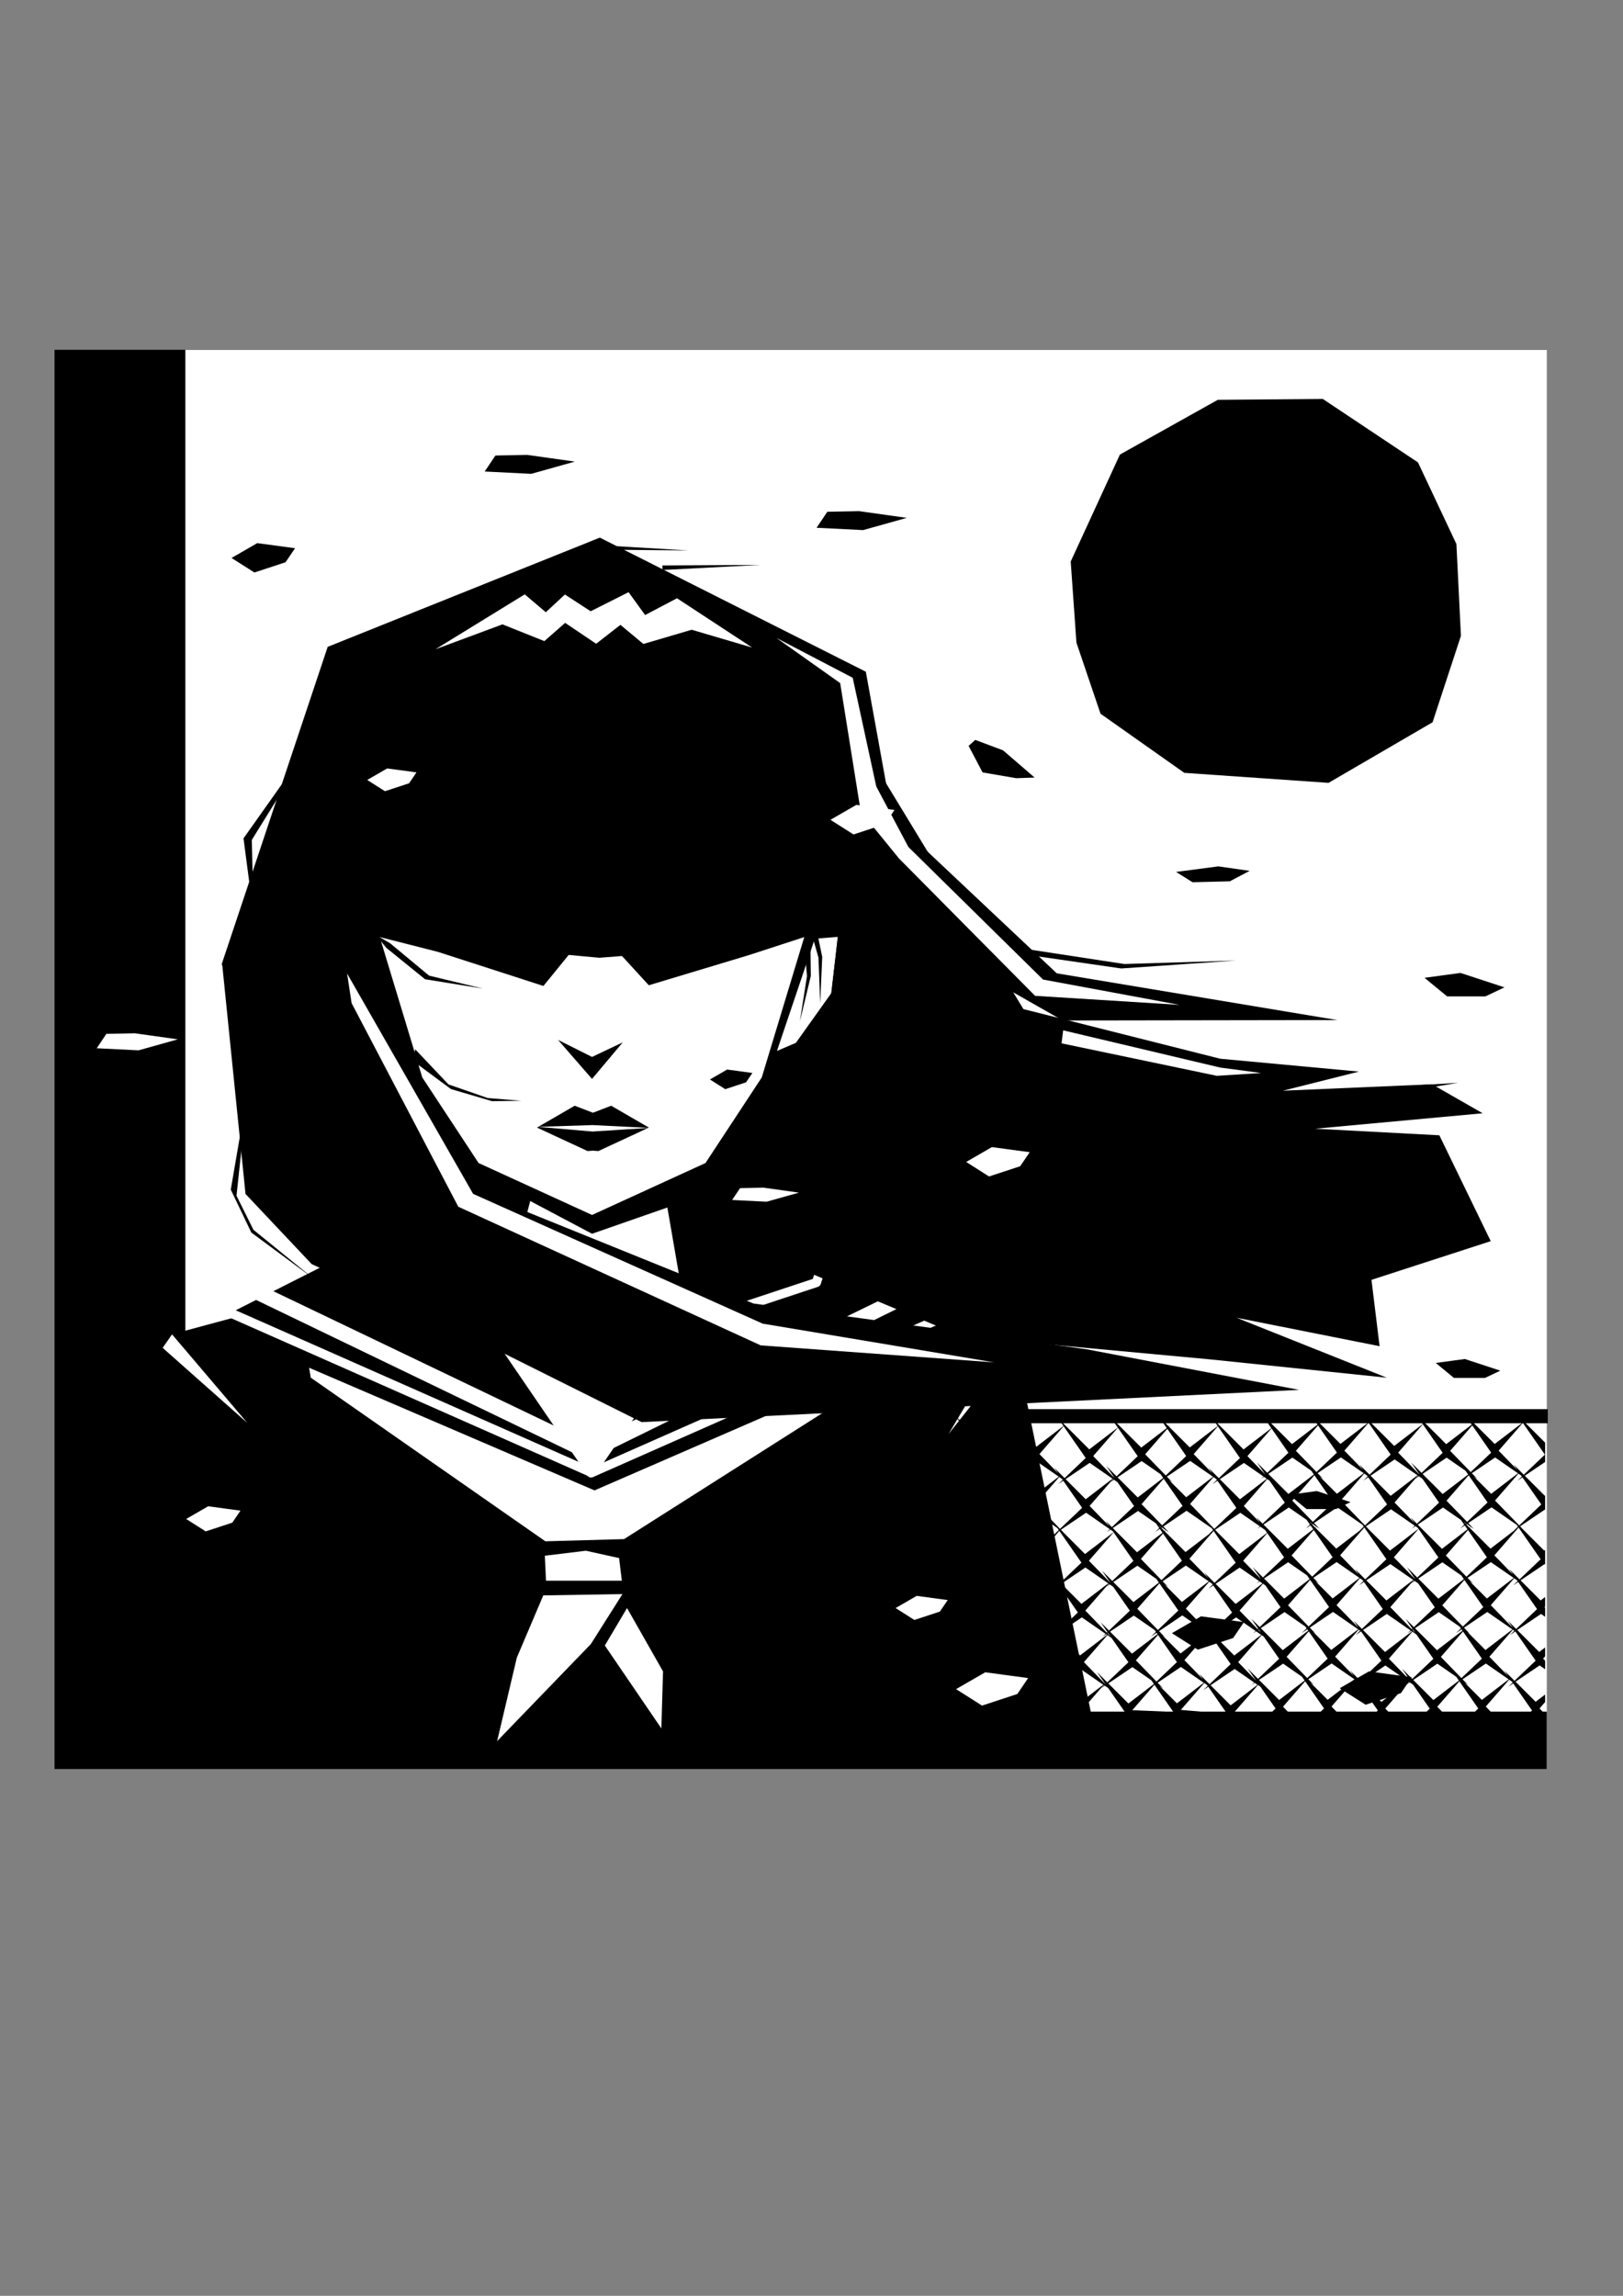 <?xml version="1.0" encoding="UTF-8" standalone="no"?>
<!-- Created with Inkscape (http://www.inkscape.org/) -->

<svg
   width="210mm"
   height="297mm"
   viewBox="0 0 210 297"
   version="1.1"
   id="svg1"
   inkscape:version="1.3.2 (091e20ef0f, 2023-11-25)"
   sodipodi:docname="the-ending-drama.svg"
   xmlns:inkscape="http://www.inkscape.org/namespaces/inkscape"
   xmlns:sodipodi="http://sodipodi.sourceforge.net/DTD/sodipodi-0.dtd"
   xmlns="http://www.w3.org/2000/svg"
   xmlns:svg="http://www.w3.org/2000/svg">
  <rect x="0" y="0" width="210" height="297" fill="#808080" stroke="none"/>
  <sodipodi:namedview
     id="namedview1"
     pagecolor="#505050"
     bordercolor="#eeeeee"
     borderopacity="1"
     inkscape:showpageshadow="0"
     inkscape:pageopacity="0"
     inkscape:pagecheckerboard="0"
     inkscape:deskcolor="#d1d1d1"
     inkscape:document-units="mm"
     inkscape:zoom="0.48907828"
     inkscape:cx="456.98206"
     inkscape:cy="405.8655"
     inkscape:window-width="1366"
     inkscape:window-height="743"
     inkscape:window-x="0"
     inkscape:window-y="25"
     inkscape:window-maximized="1"
     inkscape:current-layer="layer1" />
  <defs
     id="defs1">
    <inkscape:path-effect
       effect="mirror_symmetry"
       start_point="101.164,83.767"
       end_point="101.164,95.479"
       center_point="101.164,89.623"
       id="path-effect6"
       is_visible="true"
       lpeversion="1.2"
       lpesatellites=""
       mode="free"
       discard_orig_path="false"
       fuse_paths="true"
       oposite_fuse="false"
       split_items="false"
       split_open="false"
       link_styles="false" />
    <inkscape:path-effect
       effect="mirror_symmetry"
       start_point="101.713,153.095"
       end_point="101.713,157.055"
       center_point="101.713,155.075"
       id="path-effect5"
       is_visible="true"
       lpeversion="1.2"
       lpesatellites=""
       mode="free"
       discard_orig_path="false"
       fuse_paths="true"
       oposite_fuse="false"
       split_items="false"
       split_open="false"
       link_styles="false" />
    <inkscape:path-effect
       effect="mirror_symmetry"
       start_point="109.302,46.321"
       end_point="109.302,227.9"
       center_point="109.302,137.111"
       id="path-effect4"
       is_visible="true"
       lpeversion="1.2"
       lpesatellites=""
       mode="free"
       discard_orig_path="false"
       fuse_paths="true"
       oposite_fuse="false"
       split_items="false"
       split_open="false"
       link_styles="false" />
  </defs>
  <g
     inkscape:label="Layer 1"
     inkscape:groupmode="layer"
     id="layer1">
    <rect
       style="fill:#000000;stroke-width:0.464;stroke-linecap:round;stroke-linejoin:round"
       id="rect1-9"
       width="193.067"
       height="183.597"
       x="7.053"
       y="45.253" />
    <rect
       style="fill:#ffffff;stroke-width:0.434;stroke-linecap:round;stroke-linejoin:round"
       id="rect1"
       width="176.166"
       height="176.166"
       x="23.984"
       y="45.257" />
    <path
       id="path1"
       style="fill:#000000;stroke-width:0.277;stroke-linecap:round;stroke-linejoin:round"
       d="m 42.4,83.68 -13.718,41.061 12.62,21.458 7.198,19.34 -26.364,7.102 -11.425,55.395 65.891,0.014 65.891,-0.014 -11.425,-55.395 -25.119,-6.803 11.874,-46.98 -5.794,-31.961 -34.416,-17.346 z m 6.739,37.545 7.518,1.913 13.655,4.413 3.269,-4.014 3.976,0.364 2.924,-0.227 3.468,3.786 12.969,-3.906 7.147,-2.329 -5.498,18.157 -7.285,11.075 -14.678,6.719 -14.678,-6.719 -7.287,-11.075 z m 19.467,34.146 7.996,4.235 9.749,-3.396 2.943,17.026 -12.692,16.851 -12.692,-16.851 z m 3.599,-20.844 4.397,5.049 3.974,-4.728 -3.974,1.884 z"
       sodipodi:nodetypes="ccccccccccccccccccccccccccccccccccccccccc" />
    <path
       style="fill:#ffffff;stroke-width:0.543;stroke-linecap:round;stroke-linejoin:round"
       d="m 115.883,208.028 2.728,-1.575 4.012,0.541 -1.011,1.488 -3.303,1.086 z"
       id="path8-7-0-8" />
    <path
       style="fill:#000000;stroke-width:0.751;stroke-linecap:round;stroke-linejoin:round"
       d="m 151.632,211.277 3.773,-2.179 5.549,0.749 -1.398,2.059 -4.568,1.502 z"
       id="path8-7-0-8-4" />
    <path
       style="fill:#ffffff;stroke-width:0.566;stroke-linecap:round;stroke-linejoin:round"
       d="m 24.091,196.504 2.843,-1.642 4.182,0.564 -1.054,1.551 -3.442,1.132 z"
       id="path8-7-0-8-2" />
    <path
       style="fill:#000000;fill-opacity:1;stroke-width:0.464;stroke-linecap:round;stroke-linejoin:round"
       d="m 74.359,143.044 -4.877,2.826 6.541,3.037 0.698,-0.051 0.698,0.051 6.541,-3.037 -4.879,-2.826 -2.36,0.908 z"
       id="path4"
       sodipodi:nodetypes="ccccccccc" />
    <path
       style="fill:#ffffff;fill-opacity:1;stroke-width:0.464;stroke-linecap:round;stroke-linejoin:round"
       d="m 69.592,145.775 7.089,-0.228 7.284,0.362 -7.285,0.473 z"
       id="path6"
       sodipodi:nodetypes="ccccc" />
    <path
       style="fill:#000000;fill-opacity:1;stroke:#ffffff;stroke-width:1.18;stroke-linecap:round;stroke-linejoin:round;stroke-dasharray:none"
       d="m 45.841,161.082 -16.719,8.457 47.379,20.948 -13.221,-19.356 -15.939,-5.283 z"
       id="path11"
       sodipodi:nodetypes="cccccc" />
    <path
       style="fill:#000000;fill-opacity:1;stroke:#ffffff;stroke-width:1.18;stroke-linecap:round;stroke-linejoin:round;stroke-dasharray:none"
       d="m 107.141,161.146 16.719,8.457 -47.379,20.948 13.221,-19.356 15.939,-5.283 z"
       id="path11-3"
       sodipodi:nodetypes="cccccc" />
    <path
       style="fill:#ffffff;fill-opacity:1;stroke:none;stroke-width:1.18;stroke-linecap:round;stroke-linejoin:round;stroke-dasharray:none"
       d="m 119.621,167.57 -40.34,19.809 2.235,-3.386 35.71,-17.426 z"
       id="path13" />
    <path
       style="fill:#ffffff;fill-opacity:1;stroke:none;stroke-width:1.207;stroke-linecap:round;stroke-linejoin:round;stroke-dasharray:none"
       d="m 32.771,167.994 41.658,20.082 -2.308,-3.433 -36.876,-17.667 z"
       id="path13-7" />
    <path
       style="fill:#ffffff;fill-opacity:1;stroke:none;stroke-width:1.18;stroke-linecap:round;stroke-linejoin:round;stroke-dasharray:none"
       d="m 111.285,179.708 -30.538,19.4 -10.185,0.283 -30.356,-21.171 -0.209,-1.28 36.928,15.866 34.574,-15.024 z"
       id="path14"
       sodipodi:nodetypes="cccccccc" />
    <path
       style="fill:#ffffff;fill-opacity:1;stroke:none;stroke-width:1.373;stroke-linecap:round;stroke-linejoin:round;stroke-dasharray:none"
       d="m 75.804,200.613 4.303,0.95 0.351,2.925 h -9.812 l -0.15,-3.228 z"
       id="path15" />
    <path
       style="fill:#ffffff;fill-opacity:1;stroke:none;stroke-width:1.18;stroke-linecap:round;stroke-linejoin:round;stroke-dasharray:none"
       d="m 80.539,206.219 -4.088,6.465 -12.127,12.556 2.548,-10.797 3.423,-8.053 z"
       id="path16"
       sodipodi:nodetypes="cccccc" />
    <path
       style="fill:#ffffff;fill-opacity:1;stroke:none;stroke-width:1.18;stroke-linecap:round;stroke-linejoin:round;stroke-dasharray:none"
       d="m 81.132,208.027 -2.872,4.847 7.313,10.725 0.217,-7.377 z"
       id="path17" />
    <path
       style="fill:#ffffff;fill-opacity:1;stroke:none;stroke-width:1.18;stroke-linecap:round;stroke-linejoin:round;stroke-dasharray:none"
       d="m 130.392,172.672 -7.659,12.841 8.617,-10.887 -0.031,-1.798 z"
       id="path18" />
    <path
       style="fill:#ffffff;fill-opacity:1;stroke:none;stroke-width:1.18;stroke-linecap:round;stroke-linejoin:round;stroke-dasharray:none"
       d="m 22.262,172.62 9.741,11.461 -10.957,-9.716 z"
       id="path19" />
    <path
       style="fill:#ffffff;fill-opacity:1;stroke:none;stroke-width:0.635;stroke-linecap:round;stroke-linejoin:round;stroke-dasharray:none"
       d="m 97.323,83.773 -7.828,-2.305 -6.248,1.839 -2.969,-2.472 -3.142,2.446 -4.012,-2.703 -2.691,2.361 -5.414,-2.168 -8.669,3.218 11.546,-7.097 2.726,2.311 2.471,-2.291 3.333,2.165 4.906,-2.468 2.14,2.956 4.124,-2.17 z"
       id="path20"
       sodipodi:nodetypes="ccccccccccccccccc" />
    <path
       style="fill:#ffffff;fill-opacity:1;stroke:none;stroke-width:1.18;stroke-linecap:round;stroke-linejoin:round;stroke-dasharray:none"
       d="m 105.43,121.439 2.971,-0.242 -0.818,7.248 -4.601,6.463 -2.452,1.049 z"
       id="path21"
       sodipodi:nodetypes="cccccc" />
    <path
       style="fill:#000000;fill-opacity:1;stroke:none;stroke-width:1.104;stroke-linecap:round;stroke-linejoin:round;stroke-dasharray:none"
       d="m 28.74,124.663 10.347,14.699 27.919,16.936 30.484,12.333 43.077,5.913 27.521,5.258 -85.074,4.172 -20.777,-10.367 -21.906,-10.071 -8.565,-9.081 z"
       id="path23"
       sodipodi:nodetypes="ccccccccccc" />
    <path
       style="fill:#000000;fill-opacity:1;stroke:none;stroke-width:1.104;stroke-linecap:round;stroke-linejoin:round;stroke-dasharray:none"
       d="m 53.725,135.746 4.303,4.54 5.07,1.761 4.358,0.359 -3.801,0.047 -5.305,-1.563 -5.001,-3.706 z"
       id="path27" />
    <path
       style="fill:#000000;fill-opacity:1;stroke:none;stroke-width:1.104;stroke-linecap:round;stroke-linejoin:round;stroke-dasharray:none"
       d="m 50.47,122.022 5.052,4.194 6.955,1.672 -7.484,-1.209 -5.017,-4.069 -1.346,-1.667 z"
       id="path29" />
    <path
       style="fill:#000000;fill-opacity:1;stroke:none;stroke-width:1.104;stroke-linecap:round;stroke-linejoin:round;stroke-dasharray:none"
       d="m 31.739,144.032 -1.138,10.652 2.192,4.41 7.683,6.244 -7.957,-5.889 -2.659,-5.552 2.28,-13.293 z"
       id="path33" />
    <path
       style="fill:#000000;fill-opacity:1;stroke:none;stroke-width:1.104;stroke-linecap:round;stroke-linejoin:round;stroke-dasharray:none"
       d="m 38.732,98.732 -6.149,9.92 0.22,9.658 -1.296,-9.854 8.494,-11.994 z"
       id="path34" />
    <path
       style="fill:#000000;fill-opacity:1;stroke:none;stroke-width:1.104;stroke-linecap:round;stroke-linejoin:round;stroke-dasharray:none"
       d="m 126.498,121.814 18.981,2.897 14.483,-0.45 -14.889,1.025 -18.439,-2.672 z"
       id="path35" />
    <path
       style="fill:#000000;fill-opacity:1;stroke:none;stroke-width:1.104;stroke-linecap:round;stroke-linejoin:round;stroke-dasharray:none"
       d="m 56.402,117.755 3.44,1.818 -3.309,-2.039 z"
       id="path36" />
    <path
       style="fill:#000000;fill-opacity:1;stroke:none;stroke-width:1.104;stroke-linecap:round;stroke-linejoin:round;stroke-dasharray:none"
       d="m 60.591,118.504 2.414,2.119 -1.981,-2.075 z"
       id="path37" />
    <path
       style="fill:#000000;fill-opacity:1;stroke:none;stroke-width:1.104;stroke-linecap:round;stroke-linejoin:round;stroke-dasharray:none"
       d="M 76.982,70.497 89.072,71.208 77.893,71.103 Z"
       id="path38" />
    <path
       style="fill:#000000;fill-opacity:1;stroke:none;stroke-width:1.104;stroke-linecap:round;stroke-linejoin:round;stroke-dasharray:none"
       d="m 85.706,73.15 12.696,-0.071 -12.683,0.659 z"
       id="path39" />
    <path
       id="path2"
       style="fill:#000000;stroke-width:1.104;stroke-linecap:round;stroke-linejoin:round"
       d="m 169.382,182.734 1.086,1.562 -3.299,2.524 -4.064,-4.064 1.392,2.001 -3.597,2.752 -4.064,-4.064 0.722,1.038 -3.614,2.766 -2.674,-2.674 0.156,-0.179 -0.19,0.145 -1.356,-1.356 1.086,1.562 -3.299,2.524 -4.064,-4.064 1.025,1.474 -3.687,2.821 -4.064,-4.064 0.722,1.039 -3.614,2.765 -2.674,-2.674 0.156,-0.179 -0.19,0.145 -1.356,-1.356 1.086,1.562 -3.299,2.524 -4.064,-4.064 3.6,5.176 -2.733,2.601 -1.331,-1.331 1.087,1.563 -0.565,0.538 0.639,-0.432 2.44,3.507 -2.868,2.729 -0.819,-0.819 0.669,0.961 -0.525,0.5 0.593,-0.401 2.863,4.116 -2.733,2.601 -1.331,-1.331 1.087,1.563 -0.565,0.539 0.64,-0.432 2.439,3.507 -2.701,2.571 -1.082,-1.082 0.884,1.271 -0.643,0.612 0.727,-0.491 2.633,3.785 -2.733,2.601 -1.331,-1.331 1.087,1.563 -0.565,0.538 0.639,-0.432 2.44,3.507 10.389,-0.001 -3.145,-0.267 3.027,-3.478 0.363,0.251 0.085,0.122 -0.566,0.539 0.64,-0.432 2.272,3.265 h 3.548 l -2.412,-0.008 3.028,-3.478 0.054,0.037 -0.403,0.383 0.484,-0.327 0.442,0.306 2.147,3.086 10.292,-5.6e-4 -3.042,-0.259 3.028,-3.478 0.361,0.249 0.087,0.125 -0.565,0.538 0.639,-0.432 2.265,3.256 h 1.142 l 3.027,-3.478 0.312,0.216 1.963,2.823 -2.645,2.517 -0.8,-0.8 0.653,0.939 -0.751,0.714 0.849,-0.573 1.917,0.029 -1.721,-0.159 3.012,-2.035 2.939,2.035 -0.231,0.219 0.195,0.003 0.165,-0.112 0.081,0.115 0.369,0.006 -0.253,-0.253 3.012,-2.035 3.44,2.382 2.264,0.034 -1.76,-0.12 3.012,-2.035 3.071,2.127 -0.098,0.092 0.122,0.002 0.057,-0.038 0.057,0.04 0.26,0.004 -0.151,-0.156 0.199,-0.135 0.205,0.294 5.407,0.082 -0.185,0.176 0.259,-0.175 0.022,5.6e-4 -0.02,-0.002 0.588,-0.397 0.286,0.411 2.099,0.032 -1.747,-0.134 0.156,-0.179 -0.19,0.145 -0.409,-0.409 3.012,-2.035 3.503,2.426 -0.259,0.246 0.667,0.01 -0.211,-0.218 0.009,-0.01 0.039,-0.026 0.177,0.254 4.211,0.064 v -0.165 l -4.192,-0.286 3.012,-2.035 1.179,0.817 v -0.95 l -0.726,-0.748 0.726,-0.835 v -0.969 l -1.23,0.941 -2.6,-2.6 3.114,-2.104 0.716,0.496 v -1.106 l -0.263,-0.271 0.263,-0.302 v -1.145 l -0.766,0.587 -2.844,-2.844 3.077,-2.079 0.533,0.369 v -1.168 l -0.08,-0.082 0.08,-0.092 v -1.216 l -0.583,0.446 -2.6,-2.6 3.114,-2.104 0.069,0.048 v -1.883 l -0.12,0.092 -2.867,-2.867 0.038,0.027 -0.293,-0.302 3.242,-2.19 v -1.78 l -0.034,0.026 -2.6,-2.6 2.634,-1.78 v -2.496 l -3.635,-3.635 0.722,1.038 -3.614,2.766 -2.674,-2.674 0.156,-0.179 -0.19,0.145 -1.356,-1.356 1.086,1.562 -3.299,2.524 -4.064,-4.064 1.025,1.474 -3.687,2.821 -4.064,-4.064 0.722,1.039 -3.614,2.765 -2.674,-2.674 0.156,-0.179 -0.19,0.145 z m 26.336,41.591 h -0.013 l 0.046,0.047 z m -0.68,-0.01 -4.067,-0.061 3.823,0.293 z m -0.244,0.232 -0.102,0.096 0.139,-0.094 z m -5.922,-0.325 -0.854,-0.013 0.903,0.083 z m -6.357,-0.096 -0.253,-0.003 0.195,0.201 0.127,-0.097 z m -0.513,-0.008 -0.114,-0.002 -0.31,0.21 0.804,0.055 z m -0.424,0.208 -0.032,-0.002 -0.085,0.081 z m -0.032,-0.002 0.22,-0.21 -4.225,-0.063 z m -6.268,-0.308 -6.199,-0.093 0.155,0.155 0.19,-0.145 -0.156,0.179 5.568,0.429 0.504,-0.48 z m -0.441,0.524 -0.1,0.096 0.138,-0.093 z m -6.127,-0.623 -0.245,-0.003 -0.422,0.285 0.923,0.085 z m -0.668,0.282 -0.069,-0.007 -0.192,0.183 z m -0.069,-0.007 0.296,-0.282 -3.999,-0.06 z m -9.37,-2.729 -2.772,5.7e-4 2.947,0.25 z m -13.064,0.001 -3.339,5.8e-4 3.345,0.01 z m -6.886,5.8e-4 h -2.675 l 2.843,0.242 z m 38.43,-37.402 2.856,4.107 -2.734,2.601 -1.33,-1.331 0.495,0.712 -2.419,-2.491 z m 19.957,0.008 2.856,4.107 -2.733,2.601 -1.331,-1.331 0.494,0.71 -2.418,-2.489 z m -12.939,0.182 2.564,3.687 -2.733,2.601 -1.331,-1.331 1.025,1.474 -0.021,0.017 -2.698,-2.779 z m -13.562,0.141 2.446,3.517 -2.645,2.517 -2.664,-2.744 z m 19.957,0.008 2.446,3.517 -2.644,2.516 -2.664,-2.743 z m -52.871,0.104 2.856,4.107 -2.734,2.601 -1.33,-1.331 0.495,0.712 -2.419,-2.491 z m 19.957,0.008 2.856,4.107 -2.733,2.601 -1.331,-1.331 0.494,0.71 -2.418,-2.489 z m -12.939,0.182 2.564,3.687 -2.733,2.601 -1.331,-1.331 1.025,1.474 -0.021,0.017 -2.698,-2.779 z m 19.88,0.095 2.185,3.141 -2.733,2.601 -1.331,-1.331 1.087,1.563 -5.6e-4,5.8e-4 -2.325,-2.394 z m -33.443,0.046 2.446,3.517 -2.645,2.517 -2.664,-2.744 z m 19.957,0.008 2.446,3.517 -2.644,2.516 -2.664,-2.743 z m 22.461,3.696 2.957,2.048 -3.471,2.656 -2.252,-2.252 0.48,0.333 -0.728,-0.75 z m 19.957,0.008 2.958,2.048 -3.472,2.657 -2.25,-2.251 0.479,0.332 -0.728,-0.75 z m -26.233,0.014 2.445,1.694 0.339,0.487 -3.298,2.524 -2.6,-2.6 z m 19.957,0.008 2.447,1.695 0.338,0.486 -3.299,2.524 -2.6,-2.6 z m -6.726,0.232 2.957,2.048 -3.471,2.657 -2.6,-2.6 z m -46.414,0.181 2.957,2.048 -3.471,2.656 -2.252,-2.252 0.48,0.333 -0.728,-0.75 z m 19.957,0.008 2.958,2.048 -3.472,2.657 -2.25,-2.251 0.479,0.332 -0.728,-0.75 z m -26.233,0.014 2.445,1.694 0.339,0.487 -3.298,2.524 -2.6,-2.6 z m 19.957,0.008 2.447,1.695 0.338,0.486 -3.299,2.524 -2.6,-2.6 z m -6.726,0.232 2.957,2.048 -3.471,2.657 -2.6,-2.6 z m 19.957,0.007 2.528,1.752 -0.316,0.3 0.379,-0.256 0.365,0.253 -3.471,2.656 -2.6,-2.6 z m 15.562,1.38 0.363,0.251 0.085,0.122 -0.566,0.539 0.64,-0.432 2.44,3.507 -2.855,2.717 -3.133,-3.226 z m 19.957,0.007 0.361,0.249 0.086,0.125 -0.565,0.538 0.639,-0.433 2.44,3.507 -2.855,2.717 -3.133,-3.226 z m -12.835,0.062 0.051,0.073 -0.007,0.007 -0.06,-0.062 z m -13.557,0.151 2.44,3.507 -2.644,2.517 -2.664,-2.743 2.834,-3.257 z m 19.957,0.007 2.44,3.507 -2.645,2.517 -2.664,-2.744 2.836,-3.258 z m -6.567,0.034 0.054,0.037 -0.402,0.383 0.484,-0.327 0.442,0.306 2.153,3.096 -2.867,2.729 -0.819,-0.819 0.504,0.725 -2.575,-2.652 z m -46.414,0.183 0.363,0.251 0.085,0.122 -0.566,0.539 0.64,-0.432 2.44,3.507 -2.855,2.717 -3.133,-3.226 z m 19.957,0.007 0.361,0.249 0.087,0.125 -0.565,0.538 0.639,-0.433 2.44,3.507 -2.855,2.717 -3.133,-3.226 z m -12.835,0.062 0.051,0.073 -0.007,0.007 -0.06,-0.062 z m -13.557,0.151 2.44,3.507 -2.644,2.517 -2.664,-2.743 2.834,-3.257 z m 19.957,0.007 2.44,3.507 -2.645,2.517 -2.664,-2.744 2.836,-3.258 z m -6.567,0.034 0.054,0.037 -0.402,0.383 0.484,-0.327 0.442,0.306 2.153,3.096 -2.867,2.729 -0.819,-0.819 0.504,0.725 -2.575,-2.652 z m 19.957,0.007 0.311,0.215 1.964,2.824 -2.868,2.729 -0.819,-0.819 0.474,0.682 -2.09,-2.152 z m 9.066,3.648 3.249,2.25 0.175,0.251 -0.525,0.5 0.223,-0.151 -3.258,2.493 -2.674,-2.674 0.135,-0.155 0.391,0.27 -0.728,-0.75 z m 19.957,0.007 3.249,2.25 0.175,0.252 -0.525,0.5 0.227,-0.153 -3.261,2.495 -2.675,-2.674 0.135,-0.155 0.391,0.271 -0.728,-0.75 z m -26.233,0.015 2.316,1.604 0.429,0.616 -0.525,0.5 0.594,-0.401 0.349,0.502 -3.299,2.524 -3.134,-3.134 z m 19.957,0.008 2.317,1.604 0.428,0.615 -0.525,0.5 0.593,-0.401 0.349,0.502 -3.299,2.524 -3.134,-3.134 z m -6.725,0.231 3.071,2.127 -0.403,0.383 0.484,-0.327 0.312,0.216 0.086,0.124 -3.687,2.821 -2.867,-2.867 0.039,0.027 -0.293,-0.302 z m -46.414,0.182 3.249,2.25 0.175,0.251 -0.525,0.5 0.223,-0.151 -3.258,2.493 -2.674,-2.674 0.135,-0.155 0.391,0.27 -0.728,-0.75 z m 19.957,0.007 3.249,2.25 0.175,0.252 -0.525,0.5 0.227,-0.153 -3.261,2.495 -2.675,-2.674 0.135,-0.155 0.391,0.271 -0.728,-0.75 z m -26.233,0.015 2.316,1.604 0.429,0.616 -0.525,0.5 0.594,-0.401 0.349,0.502 -3.299,2.524 -3.134,-3.134 z m 19.957,0.008 2.317,1.604 0.428,0.615 -0.525,0.5 0.593,-0.401 0.349,0.502 -3.299,2.524 -3.134,-3.134 z m -6.725,0.231 3.071,2.127 -0.403,0.383 0.484,-0.327 0.312,0.216 0.086,0.124 -3.687,2.821 -2.867,-2.867 0.039,0.027 -0.293,-0.302 z m 19.957,0.008 2.528,1.751 -0.316,0.301 0.379,-0.256 0.607,0.421 0.261,0.375 -3.597,2.753 -2.867,-2.867 0.039,0.027 -0.293,-0.302 z m 8.928,1.152 0.28,0.194 -0.044,0.042 z m 19.959,0.009 0.278,0.193 -0.044,0.042 z m -19.533,0.286 0.511,0.354 -0.163,0.125 -0.426,-0.426 z m 19.956,0.008 0.511,0.354 -0.163,0.124 -0.426,-0.426 z m -59.84,0.14 0.28,0.194 -0.044,0.042 z m 19.959,0.009 0.278,0.193 -0.044,0.041 z m -19.533,0.285 0.511,0.354 -0.163,0.125 -0.426,-0.426 z m 19.956,0.008 0.511,0.354 -0.163,0.124 -0.426,-0.426 z m 26.193,0.002 2.857,4.107 -2.733,2.601 -1.331,-1.331 0.495,0.712 -2.419,-2.491 z m 19.957,0.008 2.856,4.107 -2.733,2.601 -1.331,-1.331 0.495,0.712 -2.419,-2.491 z m -12.939,0.181 2.564,3.687 -2.734,2.601 -1.331,-1.331 1.025,1.474 -0.021,0.017 -2.698,-2.779 z m -13.562,0.141 2.446,3.517 -2.645,2.516 -2.664,-2.743 z m 19.956,0.008 2.446,3.517 -2.644,2.516 -2.664,-2.743 z m -52.871,0.105 2.857,4.107 -2.733,2.601 -1.331,-1.331 0.495,0.712 -2.419,-2.491 z m 19.957,0.008 2.856,4.107 -2.733,2.601 -1.331,-1.331 0.495,0.712 -2.419,-2.491 z m -12.939,0.181 2.564,3.687 -2.734,2.601 -1.331,-1.331 1.025,1.474 -0.021,0.017 -2.698,-2.779 z m 19.88,0.094 2.185,3.142 -2.733,2.601 -1.331,-1.331 1.087,1.563 -5.8e-4,5.8e-4 -2.325,-2.394 z m -33.442,0.047 2.446,3.517 -2.645,2.516 -2.664,-2.743 z m 19.956,0.008 2.446,3.517 -2.644,2.516 -2.664,-2.743 z m 22.462,3.696 2.957,2.048 -3.471,2.656 -2.252,-2.252 0.48,0.333 -0.728,-0.75 z m 19.957,0.008 2.958,2.048 -3.472,2.656 -2.25,-2.251 0.479,0.332 -0.728,-0.75 z m -26.233,0.014 2.446,1.693 0.338,0.487 -3.298,2.524 -2.6,-2.6 z m 19.957,0.008 2.447,1.695 0.338,0.486 -3.299,2.524 -2.6,-2.6 z m -6.726,0.231 2.957,2.048 -3.471,2.656 -2.6,-2.6 z m -46.414,0.182 2.957,2.048 -3.471,2.656 -2.252,-2.252 0.48,0.333 -0.728,-0.75 z m 19.957,0.008 2.958,2.048 -3.472,2.656 -2.25,-2.251 0.479,0.332 -0.728,-0.75 z m -26.233,0.014 2.446,1.694 0.338,0.487 -3.298,2.524 -2.6,-2.6 z m 19.957,0.008 2.447,1.695 0.338,0.486 -3.299,2.524 -2.6,-2.6 z m -6.726,0.231 2.957,2.048 -3.471,2.656 -2.6,-2.6 z m 19.957,0.008 2.528,1.751 -0.315,0.3 0.379,-0.256 0.366,0.253 -3.471,2.656 -2.6,-2.6 z m 15.563,1.379 0.361,0.25 0.086,0.124 -0.566,0.539 0.64,-0.433 2.44,3.508 -2.701,2.571 -1.082,-1.082 0.668,0.96 -2.873,-2.958 z m 19.957,0.008 0.362,0.25 0.086,0.123 -0.565,0.538 0.639,-0.432 2.44,3.507 -2.701,2.571 -1.082,-1.082 0.668,0.96 -2.872,-2.958 z m -12.835,0.062 0.051,0.073 -0.007,0.007 -0.06,-0.062 z m -13.556,0.15 2.439,3.507 -2.644,2.517 -2.664,-2.744 2.835,-3.257 z m 19.957,0.008 2.44,3.507 -2.645,2.517 -2.664,-2.744 2.836,-3.258 z m -6.567,0.034 0.054,0.037 -0.402,0.383 0.483,-0.327 0.442,0.306 2.154,3.097 -2.701,2.571 -1.082,-1.082 0.884,1.271 -0.084,0.08 -2.774,-2.856 z m -46.414,0.181 0.361,0.25 0.087,0.124 -0.566,0.539 0.64,-0.433 2.44,3.508 -2.701,2.571 -1.082,-1.082 0.668,0.96 -2.873,-2.958 z m 19.957,0.008 0.362,0.25 0.086,0.123 -0.565,0.538 0.639,-0.432 2.44,3.507 -2.701,2.571 -1.082,-1.082 0.668,0.96 -2.872,-2.958 z m -12.835,0.062 0.051,0.073 -0.007,0.007 -0.06,-0.062 z m -13.556,0.15 2.439,3.507 -2.644,2.517 -2.664,-2.744 2.835,-3.257 z m 19.957,0.008 2.44,3.507 -2.645,2.517 -2.664,-2.744 2.836,-3.258 z m -6.567,0.034 0.054,0.037 -0.402,0.383 0.483,-0.327 0.442,0.306 2.154,3.097 -2.701,2.571 -1.082,-1.082 0.884,1.271 -0.084,0.08 -2.774,-2.856 z m 19.957,0.004 0.312,0.216 1.963,2.823 -2.701,2.571 -1.082,-1.082 0.884,1.271 -0.078,0.074 -2.324,-2.394 z m 9.066,3.649 3.254,2.254 -3.488,2.669 -2.328,-2.329 0.277,0.192 -0.575,-0.592 0.108,-0.124 -0.131,0.1 -0.13,-0.134 z m 19.957,0.008 3.255,2.254 -3.488,2.669 -2.329,-2.329 0.277,0.192 -0.575,-0.592 0.108,-0.124 -0.131,0.1 -0.13,-0.134 z m -26.233,0.015 2.695,1.866 0.168,0.241 -0.643,0.612 0.727,-0.491 0.119,0.171 -3.299,2.524 -2.843,-2.843 z m 19.957,0.007 2.695,1.866 0.168,0.241 -0.643,0.612 0.727,-0.491 0.119,0.171 -3.299,2.524 -2.844,-2.844 z m -6.725,0.232 3.071,2.127 -0.403,0.383 0.484,-0.327 0.102,0.071 -3.487,2.669 -2.844,-2.843 z m -46.414,0.182 3.254,2.254 -3.488,2.669 -2.328,-2.329 0.277,0.192 -0.575,-0.592 0.108,-0.124 -0.131,0.1 -0.13,-0.134 z m 19.957,0.008 3.255,2.254 -3.488,2.669 -2.329,-2.329 0.277,0.192 -0.575,-0.592 0.108,-0.124 -0.131,0.1 -0.13,-0.134 z m -26.233,0.015 2.695,1.866 0.168,0.241 -0.643,0.612 0.727,-0.491 0.119,0.171 -3.299,2.524 -2.843,-2.843 z m 19.957,0.007 2.695,1.866 0.168,0.241 -0.643,0.612 0.727,-0.491 0.119,0.171 -3.299,2.524 -2.844,-2.844 z m -6.725,0.232 3.071,2.127 -0.403,0.383 0.484,-0.327 0.102,0.071 -3.487,2.669 -2.844,-2.843 z m 19.957,0.007 2.528,1.751 -0.315,0.3 0.378,-0.256 0.664,0.459 -3.488,2.669 -2.844,-2.844 z m 2.94,1.559 0.296,0.425 -0.366,-0.377 z m 19.957,0.01 0.058,0.083 -0.061,0.046 -0.075,-0.077 z m -7.04,0.014 0.192,0.134 -0.604,0.575 0.726,-0.491 0.002,5.8e-4 2.632,3.784 -2.733,2.601 -1.331,-1.331 0.496,0.714 -2.42,-2.493 z m 19.957,0.007 0.193,0.134 -0.605,0.576 0.726,-0.491 0.002,0.001 2.632,3.784 -2.733,2.601 -1.331,-1.331 0.494,0.71 -2.418,-2.489 z m -12.848,0.078 0.254,0.366 -0.302,-0.312 z m -13.562,0.141 2.446,3.516 -2.645,2.517 -2.664,-2.744 z m 19.957,0.008 2.446,3.516 -2.645,2.517 -2.664,-2.744 z m -6.548,0.027 0.531,0.367 2.186,3.143 -2.733,2.601 -1.331,-1.331 1.025,1.474 -0.021,0.016 -2.698,-2.778 z m -39.374,0.168 0.058,0.084 -0.06,0.046 -0.075,-0.078 z m -7.04,0.014 0.192,0.134 -0.604,0.575 0.726,-0.491 0.002,10e-4 2.632,3.784 -2.733,2.601 -1.331,-1.331 0.496,0.713 -2.42,-2.493 z m 19.957,0.007 0.193,0.134 -0.605,0.576 0.726,-0.491 0.002,0.001 2.632,3.784 -2.733,2.601 -1.331,-1.331 0.494,0.71 -2.418,-2.489 z m -12.849,0.078 0.254,0.366 -0.302,-0.312 z m -13.562,0.141 2.446,3.516 -2.645,2.517 -2.664,-2.744 z m 19.957,0.008 2.446,3.516 -2.645,2.517 -2.664,-2.744 z m -6.548,0.027 0.531,0.367 2.186,3.143 -2.733,2.601 -1.331,-1.331 1.025,1.474 -0.021,0.016 -2.698,-2.778 z m 19.957,0.004 0.266,0.184 1.995,2.869 -2.733,2.601 -1.331,-1.331 1.087,1.563 -5.8e-4,5.6e-4 -2.325,-2.394 z m 9.052,3.665 2.957,2.048 -3.471,2.656 -2.251,-2.25 0.48,0.332 -0.728,-0.75 z m 19.957,0.007 2.958,2.048 -3.472,2.657 -2.251,-2.251 0.48,0.333 -0.728,-0.75 z m -26.233,0.015 2.445,1.694 0.339,0.487 -3.299,2.524 -2.6,-2.6 z m 19.957,0.007 2.446,1.694 0.338,0.488 -3.298,2.523 -2.6,-2.6 z m -6.726,0.232 2.958,2.048 -3.472,2.657 -2.6,-2.6 z m -46.414,0.183 2.957,2.048 -3.471,2.656 -2.251,-2.25 0.48,0.332 -0.728,-0.75 z m 19.957,0.007 2.958,2.048 -3.472,2.657 -2.251,-2.251 0.48,0.333 -0.728,-0.75 z m -26.233,0.015 2.445,1.694 0.339,0.487 -3.299,2.524 -2.6,-2.6 z m 19.957,0.007 2.446,1.694 0.338,0.488 -3.298,2.523 -2.6,-2.6 z m -6.726,0.232 2.958,2.048 -3.472,2.657 -2.6,-2.6 z m 19.957,0.008 2.528,1.751 -0.315,0.3 0.378,-0.256 0.366,0.253 -3.471,2.656 -2.6,-2.6 z m 15.562,1.379 0.363,0.251 0.085,0.122 -0.566,0.539 0.64,-0.432 2.44,3.507 -2.645,2.517 -0.8,-0.8 0.653,0.94 -0.064,0.06 -3.133,-3.226 z m 19.957,0.007 0.361,0.249 0.087,0.125 -0.565,0.538 0.639,-0.432 2.44,3.507 -2.645,2.517 -0.8,-0.8 0.653,0.939 -0.063,0.06 -3.133,-3.227 z m -12.835,0.063 0.051,0.073 -0.007,0.006 -0.06,-0.061 z m -13.556,0.15 2.439,3.507 -2.644,2.516 -2.664,-2.743 2.834,-3.256 z m 19.957,0.007 2.439,3.507 -2.644,2.516 -2.664,-2.743 2.836,-3.259 z m -6.566,0.034 0.054,0.037 -0.403,0.383 0.484,-0.327 0.442,0.306 2.153,3.096 -2.645,2.517 -0.799,-0.799 0.653,0.939 -0.192,0.183 -2.774,-2.856 z m -39.293,0.252 0.051,0.073 -0.007,0.006 -0.06,-0.062 z m -13.556,0.15 2.439,3.507 -5.308,-0.227 2.834,-3.256 z m 19.957,0.007 2.439,3.507 -5.308,-0.227 2.836,-3.259 z m 36.136,3.718 2.939,2.035 -0.527,0.502 -5.423,-0.501 z m -9.933,2.399 -0.042,0.029 -0.007,0.008 0.259,0.267 z m -0.102,0.098 0.327,0.226 z m 7.009,0.199 -0.053,0.061 0.344,0.239 z" />
    <path
       id="path3"
       style="fill:#000000;stroke-width:1.104;stroke-linecap:round;stroke-linejoin:round"
       d="m 129.572,182.294 -1.054,1.825 h 71.749 v -1.825 z" />
    <path
       style="fill:#000000;stroke-width:0.68;stroke-linecap:round;stroke-linejoin:round"
       d="m 62.714,60.998 1.388,-2.069 4.105,-0.082 6.174,0.869 -5.646,1.583 z"
       id="path7" />
    <path
       style="fill:#000000;stroke-width:0.68;stroke-linecap:round;stroke-linejoin:round"
       d="m 105.659,68.276 1.388,-2.069 4.105,-0.082 6.174,0.869 -5.646,1.583 z"
       id="path7-3" />
    <path
       style="fill:#ffffff;stroke-width:0.611;stroke-linecap:round;stroke-linejoin:round"
       d="m 12.517,135.607 1.247,-1.859 3.689,-0.074 5.549,0.781 -5.074,1.423 z"
       id="path7-9" />
    <path
       style="fill:#ffffff;stroke-width:0.504;stroke-linecap:round;stroke-linejoin:round"
       d="m 94.731,155.237 1.028,-1.533 3.042,-0.061 4.575,0.644 -4.184,1.173 z"
       id="path7-9-4" />
    <path
       style="fill:#000000;stroke-width:0.662;stroke-linecap:round;stroke-linejoin:round"
       d="m 29.957,72.183 3.327,-1.921 4.893,0.66 -1.233,1.815 -4.028,1.325 z"
       id="path8" />
    <path
       style="fill:#ffffff;stroke-width:0.662;stroke-linecap:round;stroke-linejoin:round"
       d="m 89.897,132.148 3.327,-1.921 4.893,0.66 -1.233,1.815 -4.028,1.325 z"
       id="path8-6" />
    <path
       style="fill:#ffffff;stroke-width:0.514;stroke-linecap:round;stroke-linejoin:round"
       d="m 47.516,100.899 2.579,-1.489 3.793,0.512 -0.956,1.407 -3.123,1.027 z"
       id="path8-7" />
    <path
       style="fill:#000000;stroke-width:0.585;stroke-linecap:round;stroke-linejoin:round"
       d="m 126.189,95.719 3.594,1.349 4.085,3.521 -2.373,0.082 -4.363,-0.746 -1.802,-3.431 z"
       id="path9" />
    <path
       style="fill:#ffffff;stroke-width:0.525;stroke-linecap:round;stroke-linejoin:round"
       d="m 152.007,152.01 3.226,1.211 3.667,3.161 -2.131,0.074 -3.916,-0.67 -1.618,-3.08 z"
       id="path9-7" />
    <path
       style="fill:#000000;stroke-width:0.612;stroke-linecap:round;stroke-linejoin:round"
       d="m 188.97,125.863 5.691,1.867 -2.462,1.168 h -4.96 l -2.92,-2.403 z"
       id="path10" />
    <path
       style="fill:#000000;stroke-width:0.47;stroke-linecap:round;stroke-linejoin:round"
       d="m 170.378,192.89 4.371,1.434 -1.891,0.897 h -3.809 l -2.243,-1.846 z"
       id="path10-2" />
    <path
       style="fill:#000000;stroke-width:0.494;stroke-linecap:round;stroke-linejoin:round"
       d="m 189.529,175.809 4.596,1.508 -1.989,0.944 h -4.005 l -2.358,-1.941 z"
       id="path10-4" />
    <path
       style="fill:#000000;stroke-width:0.448;stroke-linecap:round;stroke-linejoin:round"
       d="m 157.636,112.08 4.059,0.579 -2.57,1.353 -4.817,0.121 -2.136,-1.335 z"
       id="path12" />
    <path
       style="fill:#000000;stroke-width:0.751;stroke-linecap:round;stroke-linejoin:round"
       d="m 173.344,218.403 3.773,-2.179 5.549,0.749 -1.398,2.059 -4.568,1.502 z"
       id="path8-7-0-8-1" />
    <path
       style="fill:#ffffff;stroke-width:0.751;stroke-linecap:round;stroke-linejoin:round"
       d="m 123.708,218.516 3.773,-2.179 5.549,0.749 -1.398,2.059 -4.568,1.502 z"
       id="path8-7-0-8-1-7" />
    <path
       style="fill:#000000;fill-opacity:1;stroke:none;stroke-width:1.104;stroke-linecap:round;stroke-linejoin:round;stroke-dasharray:none"
       d="m 111.389,95.973 21.032,34.57 25.454,6.419 17.954,1.666 -9.838,2.472 19.305,-0.83 6.546,3.749 -21.683,1.999 16.078,0.85 6.649,13.695 -15.431,5.006 1.049,8.584 -18.506,-3.681 19.433,7.753 -22.84,-2.365 -32.135,-2.978 -21.104,-8.792 z"
       id="path22"
       sodipodi:nodetypes="cccccccccccccccccc" />
    <path
       style="fill:#000000;stroke-width:0.443;stroke-linecap:round;stroke-linejoin:round"
       d="m 91.86,139.647 2.223,-1.284 3.27,0.441 -0.824,1.213 -2.692,0.885 z"
       id="path8-6-6" />
    <path
       style="fill:#ffffff;stroke-width:0.662;stroke-linecap:round;stroke-linejoin:round"
       d="m 125.014,150.317 3.327,-1.921 4.893,0.66 -1.233,1.815 -4.028,1.325 z"
       id="path8-6-6-6" />
    <path
       style="fill:#ffffff;stroke-width:0.668;stroke-linecap:round;stroke-linejoin:round"
       d="m 107.453,106.057 3.353,-1.936 4.931,0.665 -1.242,1.83 -4.06,1.335 z"
       id="path8-7-0" />
    <path
       style="fill:#000000;stroke-width:1.104;stroke-linecap:round;stroke-linejoin:round"
       d="m 119.942,110.099 16.793,15.816 36.293,6.047 -35.526,0.055 L 118.815,121.381 Z"
       id="path5" />
    <path
       style="fill:#000000;stroke-width:1.104;stroke-linecap:round;stroke-linejoin:round"
       d="m 179.125,140.651 9.533,-0.574 -9.667,1.618 v -0.133 z"
       id="path32" />
    <path
       style="fill:#ffffff;stroke-width:1.104;stroke-linecap:round;stroke-linejoin:round"
       d="m 100.47,82.535 8.241,5.836 2.66,16.609 4.959,6.087 17.597,17.759 18.698,1.17 -17.671,-3.278 -17.415,-17.144 -4.159,-7.833 -3.049,-14.06 z"
       id="path43"
       sodipodi:nodetypes="ccccccccccc" />
    <path
       id="path44"
       style="fill:#ffffff;stroke-width:1.104;stroke-linecap:round;stroke-linejoin:round"
       d="m 44.91,125.938 0.584,3.83 13.805,26.342 39.135,17.938 30.195,2.198 -29.948,-5.012 -37.464,-16.788 z"
       sodipodi:nodetypes="cccccccc" />
    <path
       style="fill:#ffffff;stroke-width:1.104;stroke-linecap:round;stroke-linejoin:round"
       d="m 137.564,133.292 -0.211,1.68 20.088,4.202 5.744,-0.362 -5.293,-0.703 z"
       id="path46"
       sodipodi:nodetypes="cccccc" />
    <path
       style="fill:#000000;fill-opacity:1;stroke:none;stroke-width:0.911;stroke-linecap:round;stroke-linejoin:round"
       d="m 104.234,118.602 -0.046,4.938 0.224,2.731 -0.913,5.849 1.409,-5.851 -0.039,-3.422 z"
       id="path53"
       sodipodi:nodetypes="ccccccc" />
    <path
       style="fill:#000000;fill-opacity:1;stroke:none;stroke-width:0.911;stroke-linecap:round;stroke-linejoin:round"
       d="m 104.255,116.395 0.902,4.855 0.743,2.637 0.226,5.916 0.261,-6.013 -0.695,-3.351 z"
       id="path53-1"
       sodipodi:nodetypes="ccccccc" />
    <path
       style="fill:#000000;fill-opacity:1;stroke:none;stroke-width:0.994;stroke-linecap:round;stroke-linejoin:round"
       d="m 144.907,58.804 -6.368,13.838 0.741,10.497 3.117,9.193 10.843,7.649 18.66,1.294 13.461,-7.839 3.669,-11.177 -0.585,-11.88 -4.972,-10.558 -12.317,-8.213 -13.582,0.114 z"
       id="path54"
       sodipodi:nodetypes="ccccccccccccc" />
  </g>
</svg>
